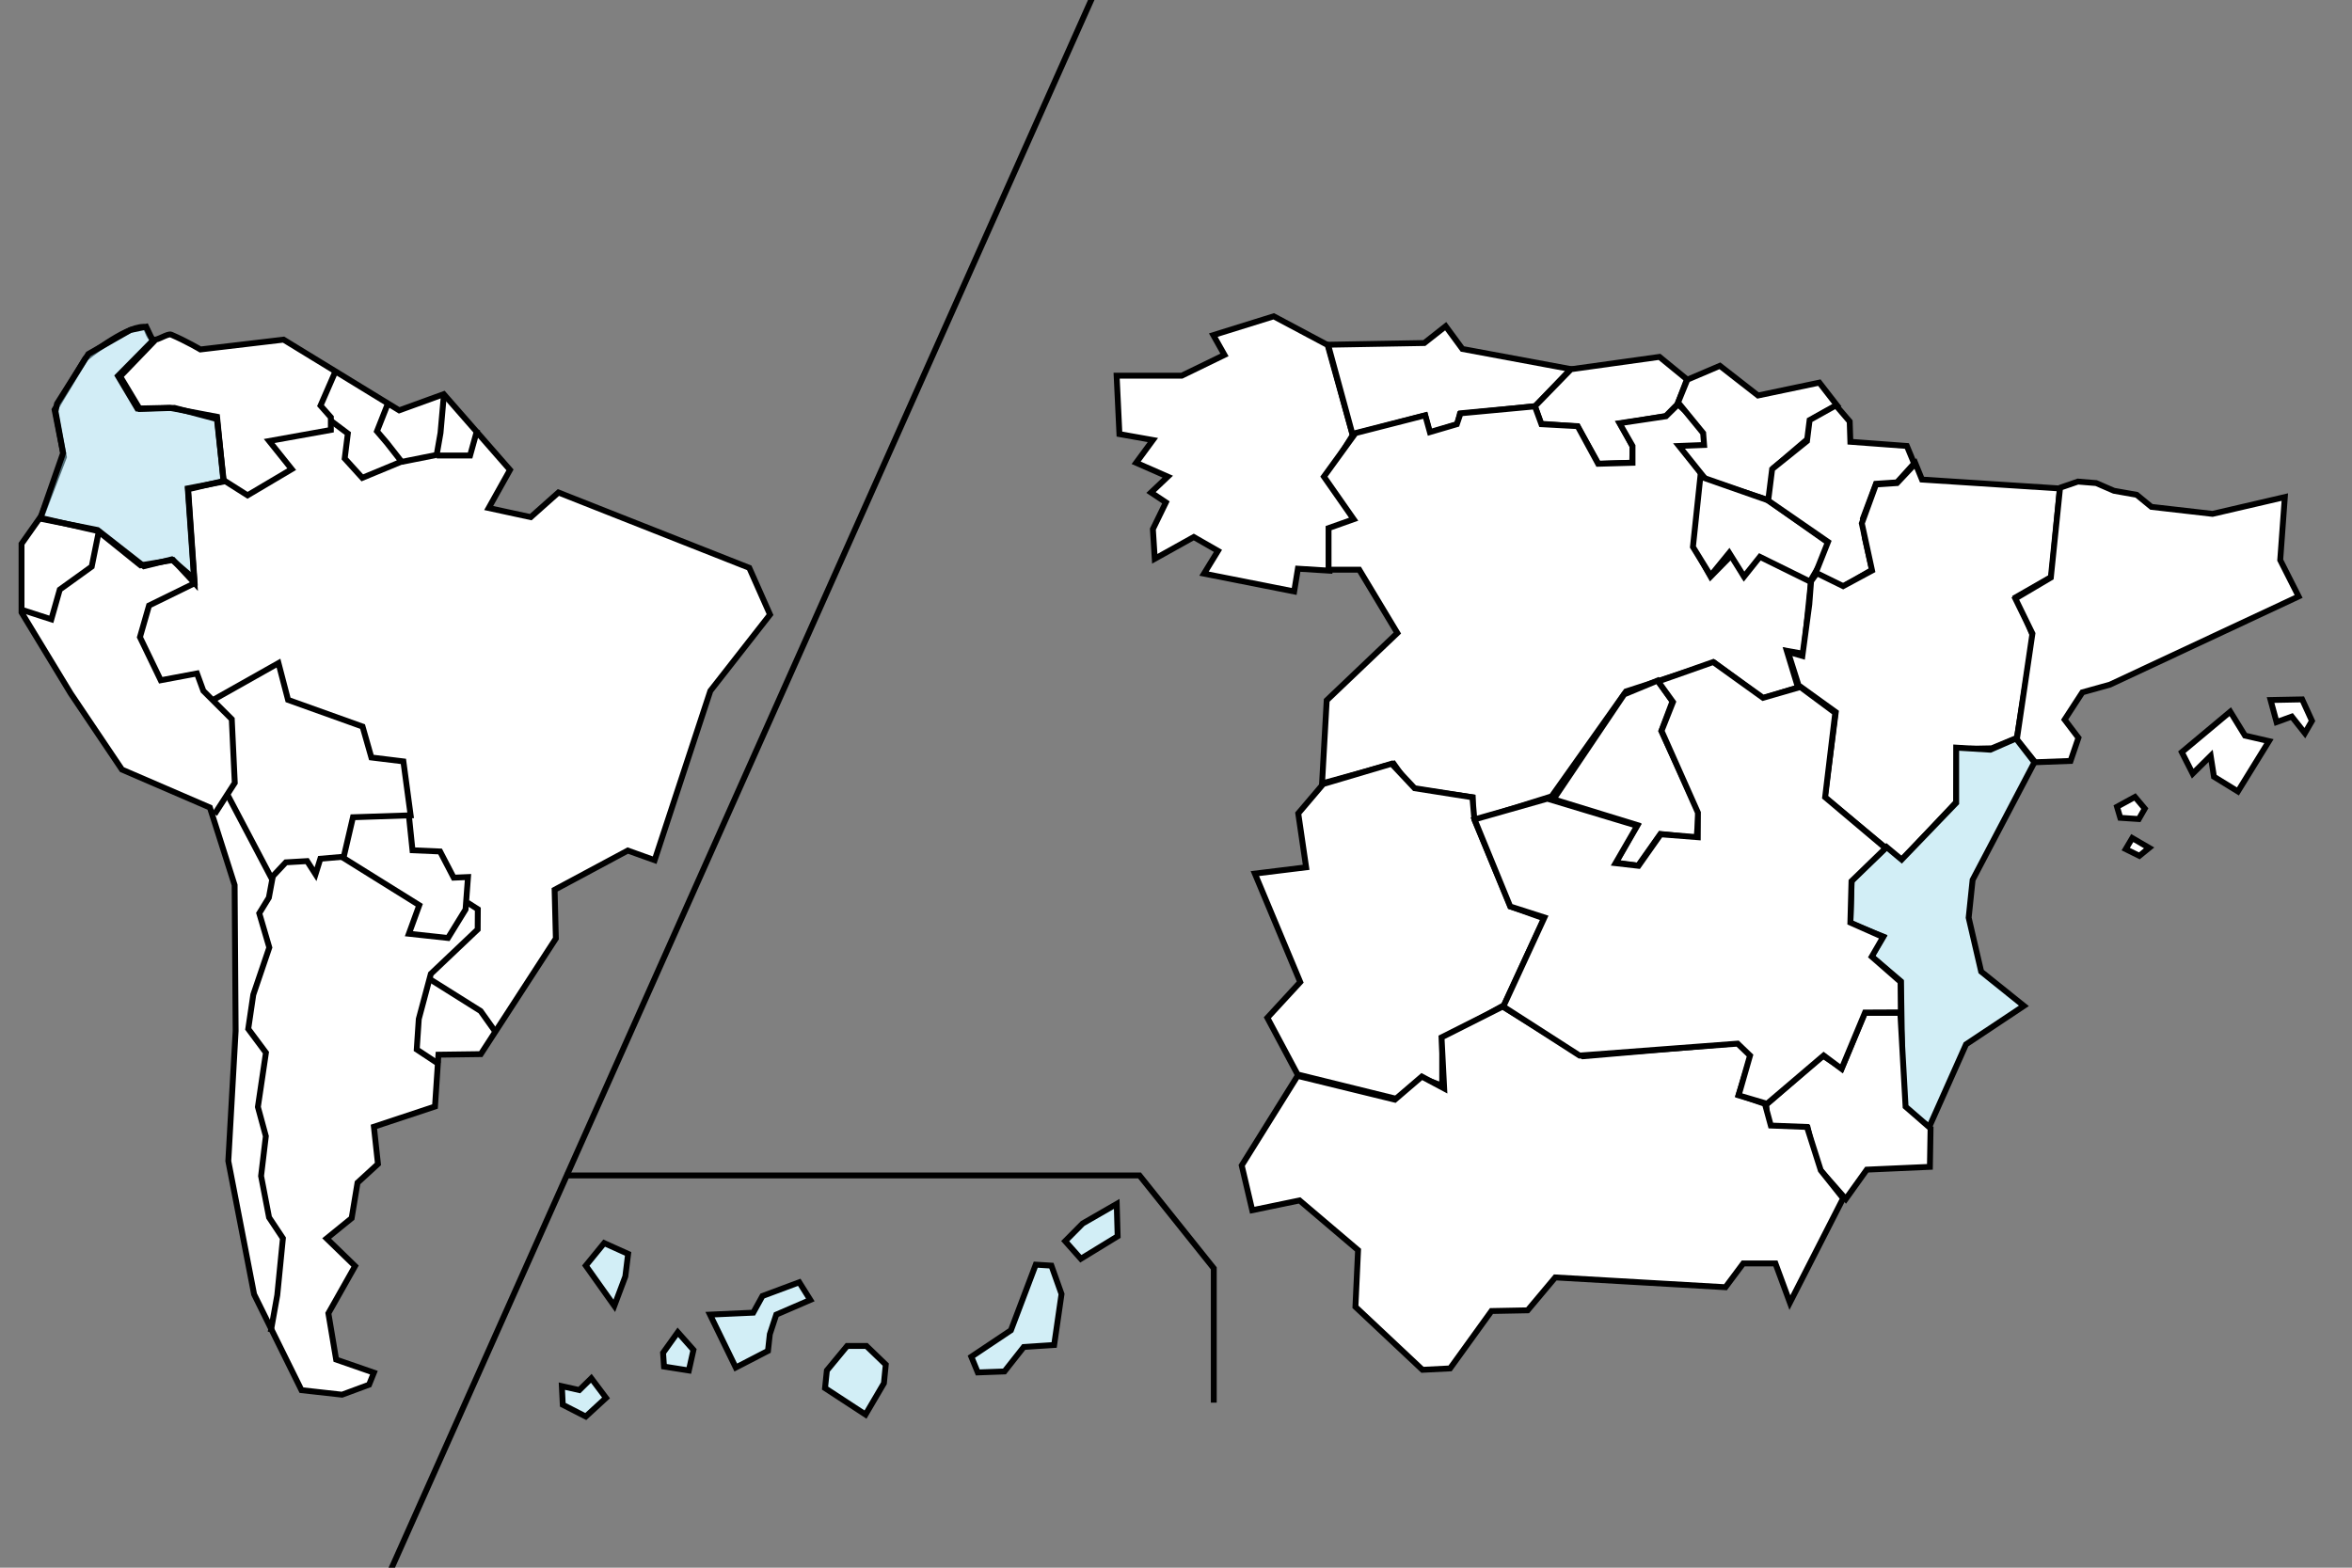 <?xml version="1.0" encoding="UTF-8"?>
<svg width="1200px" height="800px" viewBox="0 0 1200 800" version="1.1" xmlns="http://www.w3.org/2000/svg" xmlns:xlink="http://www.w3.org/1999/xlink">
    <rect x="0" y="0" width="1200" height="800" fill="#808080" stroke="none"/>
    <!-- Generator: Sketch 41.2 (35397) - http://www.bohemiancoding.com/sketch -->
    <title>Mapa</title>
    <desc>Created with Sketch.</desc>
    <defs></defs>
    <g id="Page-1" stroke="none" stroke-width="1" fill="none" fill-rule="evenodd">
        <g id="Mapa" stroke-width="3" stroke="#000000">
            <g id="spain" transform="translate(286, 161)">
                <polygon id="galicia" fill="#FFFFFF" points="391.368 15.06 363.862 0.413 333.036 10.009 338.727 20.111 316.911 30.718 283.714 30.718 285.136 60.518 302.209 63.549 293.673 75.166 309.798 82.237 301.261 90.318 308.849 95.369 302.21 109.006 303.158 124.158 323.077 113.046 335.407 120.117 328.293 131.734 374.295 140.825 376.192 129.208 392.317 130.219 392.791 108.501 405.122 104.46 390.895 82.237 404.174 61.024"></polygon>
                <polygon id="asturias" fill="#FFFFFF" points="391.584 14.91 440.685 14.048 451.593 5.461 460.13 17.078 515.449 27.358 497.457 46.224 458.817 50.24 457.51 55.55 443.474 59.861 441.103 51.01 404.054 60.662"></polygon>
                <polygon id="cantabria" fill="#FFFFFF" points="497.124 46.34 515.536 27.418 560.676 21.12 574.681 32.584 569.885 45.221 563.912 51.277 540.593 55.136 546.949 66.842 546.784 75.105 529.512 75.696 518.887 56.623 500.275 55.256"></polygon>
                <polygon id="castilla_leon" fill="#FFFFFF" points="391.838 108.5 391.838 129.713 407.488 129.713 426.932 162.038 390.889 196.383 388.518 238.809 425.035 228.707 434.046 241.334 465.346 245.88 465.346 258.002 505.657 245.375 543.597 191.837 588.651 177.19 613.312 195.373 631.333 189.817 625.642 171.129 634.179 172.644 637.973 135.773 612.838 121.126 603.352 132.238 597.661 122.136 586.753 133.248 578.217 118.096 582.485 81.225 571.577 67.083 585.33 66.578 582.01 55.971 570.154 45.364 563.989 51.425 540.276 54.96 546.916 66.577 546.916 75.164 529.368 75.669 518.934 56.476 500.439 55.466 497.119 46.374 459.179 49.91 457.282 55.465 443.529 59.506 441.158 50.92 405.589 60.011 389.464 82.234 404.639 103.952"></polygon>
                <polygon id="madrid" fill="#FFFFFF" points="506.608 246.89 542.651 193.352 559.724 186.281 567.312 196.888 561.621 212.04 580.591 253.456 579.642 266.588 561.147 264.568 549.764 280.73 538.382 279.214 549.29 260.021"></polygon>
                <polygon id="pais_vasco" fill="#FFFFFF" points="570.157 44.36 574.899 32.743 591.498 25.672 610.943 40.824 642.243 34.258 651.254 45.875 639.397 52.441 637.975 61.532 619.005 77.694 616.633 94.362 584.385 83.755 570.632 66.582 583.436 66.077 582.962 60.016"></polygon>
                <polygon id="rioja" fill="#FFFFFF" points="581.537 82.24 616.158 94.362 648.407 117.09 637.455 135.754 611.889 123.151 603.827 133.253 596.239 121.131 586.754 132.748 577.743 118.101"></polygon>
                <polygon id="navarra" fill="#FFFFFF" points="650.683 45.87 637.269 53.37 635.927 64.084 618.153 78.37 616.141 94.441 646.658 115.512 640.286 131.583 654.371 138.369 669.126 129.797 665.437 113.368 664.431 103.725 671.138 85.868 681.869 85.154 690.588 75.511 686.899 66.583 658.06 64.44 657.725 54.083"></polygon>
                <polygon id="aragon" fill="#FFFFFF" points="654.373 138.1 669.128 130.156 663.901 106.079 671.14 86.227 681.871 85.513 691.261 75.513 694.614 83.727 764.921 88.266 760.677 133.371 742.568 143.728 747.859 155.427 751.287 163.728 743.018 215.557 730.16 220.87 712.386 221.227 712.051 248.37 683.939 278.204 644.982 245.87 650.625 202.403 631.625 188.727 626.202 171.584 633.579 173.727 637.106 147.446 638.02 135.599 640.957 131.505"></polygon>
                <polygon id="cataluna" fill="#FFFFFF" points="764.814 87.98 774.16 84.755 783.481 85.516 792.536 89.444 804.165 91.504 811.65 97.659 842.837 101.23 879.726 92.659 877.378 124.802 886.768 143.373 790.524 188.373 776.439 192.301 767.385 206.23 774.427 215.516 770.403 227.302 752.335 227.98 743.003 216.317 750.953 162.302 742.234 144.445 760.343 133.731 765.038 88.017"></polygon>
                <polygon id="valencia" fill="#D2EEF6" points="742.57 215.87 751.96 228.013 720.438 288.013 718.425 307.299 724.797 334.799 746.594 352.299 717.083 371.942 698.304 414.085 684.89 404.085 683.884 339.799 668.794 326.942 674.83 316.942 658.063 310.156 658.734 288.37 676.507 271.227 684.22 277.656 712.054 248.727 712.054 220.513 729.492 221.584"></polygon>
                <polygon id="murcia" fill="#FFFFFF" points="615.143 402.66 643.982 377.66 653.707 384.089 665.444 355.875 683.553 355.875 686.236 403.732 698.978 414.803 698.643 434.446 666.45 435.874 655.718 450.874 640.963 434.088 636.269 414.445 615.812 414.445"></polygon>
                <polygon id="extremadura" fill="#FFFFFF" points="376.373 254.09 389.115 239.09 423.992 228.733 435.729 241.233 465.239 245.876 466.245 257.305 484.69 301.591 501.792 307.662 481.336 351.948 449.814 369.448 449.814 393.019 440.089 389.448 426.675 399.805 376.037 387.305 360.611 358.376 377.378 340.162 354.239 284.805 380.396 281.591"></polygon>
                <polygon id="andalucia" fill="#FFFFFF" points="376.035 388.02 347.531 433.734 352.896 456.591 377.041 451.591 406.887 476.948 405.545 505.877 439.751 538.02 453.835 537.306 474.962 508.02 493.406 507.663 507.491 490.877 594.345 495.877 603.4 483.734 619.832 483.734 627.209 503.734 654.372 450.52 642.971 436.234 635.928 414.091 617.484 413.376 614.466 402.305 601.052 397.662 607.424 377.305 601.052 371.234 521.575 378.02 480.663 352.663 449.476 368.377 450.818 394.448 439.416 388.376 425.667 400.162"></polygon>
                <polygon id="castilla_mancha" fill="#FFFFFF" points="466.307 257.15 503.473 246.584 549.3 260.408 538.268 279.484 549.971 280.826 561.291 264.755 580.209 266.227 580.284 253.684 561.725 211.96 567.565 197.238 560.008 186.733 588.078 176.837 613.507 195.095 632.565 189.59 650.355 202.804 645.186 245.827 676.021 271.837 658.64 288.684 658.068 309.799 674.778 317.195 668.979 327.195 683.67 340.052 683.809 355.618 665.544 355.704 653.569 384.423 644.458 377.612 615.536 402.255 601.059 397.97 606.875 377.656 600.544 371.566 519.906 377.656 481.005 352.656 501.976 307.194 484.514 301.584"></polygon>
                <path d="M794.11,250.7 L795.777,256.336 L805.223,256.962 L808.279,251.639 L803.278,245.69 L794.11,250.7 Z M801.889,266.668 L798.555,272.304 L805.501,275.748 L810.502,271.678 L801.889,266.668 Z M827.172,222.835 L832.728,233.793 L841.897,224.713 L843.564,235.358 L855.788,242.873 L871.625,217.198 L859.4,214.381 L851.899,202.17 L827.172,222.835 Z M872.458,196.222 L875.514,207.493 L883.293,204.675 L889.961,213.129 L893.573,206.867 L888.572,195.909 L872.458,196.222 Z" id="baleares" fill="#FFFFFF"></path>
                <path d="M12.869,484.86 L22.258,473.36 L34.465,478.86 L33.056,490.36 L27.423,505.36 L12.869,484.86 Z M52.305,529.36 L59.817,518.86 L67.798,527.86 L65.451,538.36 L52.775,536.36 L52.305,529.36 Z M76.249,509.86 L89.394,536.86 L105.826,528.36 L106.765,519.86 L110.052,509.86 L127.423,502.36 L121.789,493.36 L103.009,500.36 L98.315,508.86 L76.249,509.86 Z M134.934,547.36 L135.873,538.36 L146.202,525.86 L156.061,525.86 L165.92,535.36 L164.981,544.86 L155.592,560.86 L134.934,547.36 Z M209.582,531.36 L229.77,517.86 L242.446,484.36 L250.427,484.86 L255.592,499.36 L251.836,525.36 L236.343,526.36 L226.484,538.86 L212.869,539.36 L209.582,531.36 Z M257.469,472.36 L266.39,463.36 L283.761,453.36 L284.23,469.86 L265.451,481.36 L257.469,472.36 Z M15.685,542.36 L23.197,552.36 L12.869,561.86 L1.131,555.86 L0.662,546.36 L9.582,548.36 L15.685,542.36 Z" id="canarias" fill="#D2EEF6"></path>
                <polyline id="divider" points="2.318 438.831 295.378 438.831 333.273 486.231 333.273 554.781"></polyline>
            </g>
            <g id="america" transform="translate(-110, -28)">
                <path d="M183.131,194.812 C173.423,194.812 153.526,210.932 153.526,210.932 L137.849,237.07 L142.619,261.202 L131.181,291.054 L120.987,305.517 L120.987,340.532 L146.085,381.88 L172.224,420.72 L217.088,440.081 L229.708,479.656 L230.221,554.126 L226.482,620.484 L239.638,688.468 L263.819,737.408 L284.506,739.716 L298.296,734.618 L300.769,728.48 L281.502,721.794 L277.547,698.191 L291.162,674.082 L276.652,660.005 L289.417,649.633 L292.411,631.547 L302.832,621.987 L300.769,602.989 L331.942,592.657 L333.695,566.215 L355.296,565.929 L393.604,506.925 L392.968,482.062 L430.296,462.043 L444.006,466.954 L472.416,380.573 L502.87,341.633 L492.286,317.778 L394.908,279.324 L380.789,291.894 L359.325,287.245 L370.2,267.784 L336.398,229.149 L313.671,237.397 L254.683,201.317 L212.232,206.329 C212.232,206.329 205.097,202.092 197.317,198.758 C195.589,198.017 190.162,201.912 188.441,201.317 C185.136,200.174 185.643,194.812 183.131,194.812 Z" id="sudamerica" fill="#FFFFFF"></path>
                <polygon id="narino" fill-opacity="0.5" fill="#A6DDEE" points="188.287 202.492 184.561 194.717 176.469 196.428 155.078 208.65 139.088 234.008 138.324 237.934 142.203 259.18 130.658 292.27 160.02 299.012 181.703 316.48 198.311 313.762 209.191 325.457 205.814 277.217 224.188 273.738 220.674 241.863 198.984 236.143 181.299 236.709 171.328 220.107"></polygon>
                <g id="lines" transform="translate(0.188, 0.131)">
                    <polyline id="Path-3" points="187.296 202.153 169.985 219.692 179.88 236.341 196.349 235.978 220.561 240.553 223.808 273.323 205.793 277.546 208.975 323.275 197.392 313.341 183.22 316.816 159.604 298.335 129.908 292.461"></polyline>
                    <polyline id="Path-4" points="224.201 273.093 236.103 280.633 258.642 267.284 247.147 252.922 278.617 247.266 278.617 240.812 273.35 234.855 280.702 217.968"></polyline>
                    <polyline id="Path-5" points="278.598 242.565 287.281 249.095 285.681 261.824 294.656 271.716 314.678 263.423 307.197 253.869 302.142 247.941 308.054 232.964"></polyline>
                    <polyline id="Path-6" points="314.628 263.579 332.603 259.994 334.56 248.8 336.189 230.462"></polyline>
                    <polyline id="Path-7" points="332.621 260.305 349.659 260.305 353.327 247.057"></polyline>
                    <polyline id="Path-8" points="209.85 325.115 185.859 336.865 181.213 353.02 191.822 375.01 210.314 371.54 213.556 380.403 228.06 394.868 229.595 427.374 219.268 443.388"></polyline>
                    <polyline id="Path-9" points="218.587 385.027 251.893 366.259 256.788 385.027 294.793 398.64 299.294 414.415 315.621 416.412 319.321 443.934 289.899 444.915 285.207 465.055 273.262 466.087 270.797 473.99 266.503 467.293 255.656 467.925 248.234 475.84 225.708 433.07"></polyline>
                    <polyline id="Path-10" points="248.966 475.332 246.989 485.955 242.095 493.925 247.217 511.389 239.039 535.47 236.465 552.921 245.495 565.054 241.393 592.75 245.443 607.67 243.017 627.994 247.082 649.127 254.151 659.77 251.282 688.765 247.898 707.688"></polyline>
                    <polyline id="Path-11" points="284.026 465.061 323.728 489.793 318.428 504.361 338.385 506.522 347.347 491.959 348.585 475.439 341.293 475.747 334.343 462.382 320.271 461.761 318.428 444.025"></polyline>
                    <polyline id="Path-12" points="348.374 488.499 353.601 491.834 353.533 502.154 329.635 524.832 323.478 547.863 322.435 563.423 333.934 571.025"></polyline>
                    <polyline id="Path-13" points="329.59 527.834 355.019 543.795 361.991 553.597"></polyline>
                    <polyline id="Path-14" points="160.245 299 156.609 317.005 140.305 328.739 135.996 343.918 121.192 339.132"></polyline>
                    <polygon id="divider" points="303.907 840.861 678.812 0.387 0.812 7.105 13.599 845.24"></polygon>
                </g>
            </g>
        </g>
    </g>
</svg>